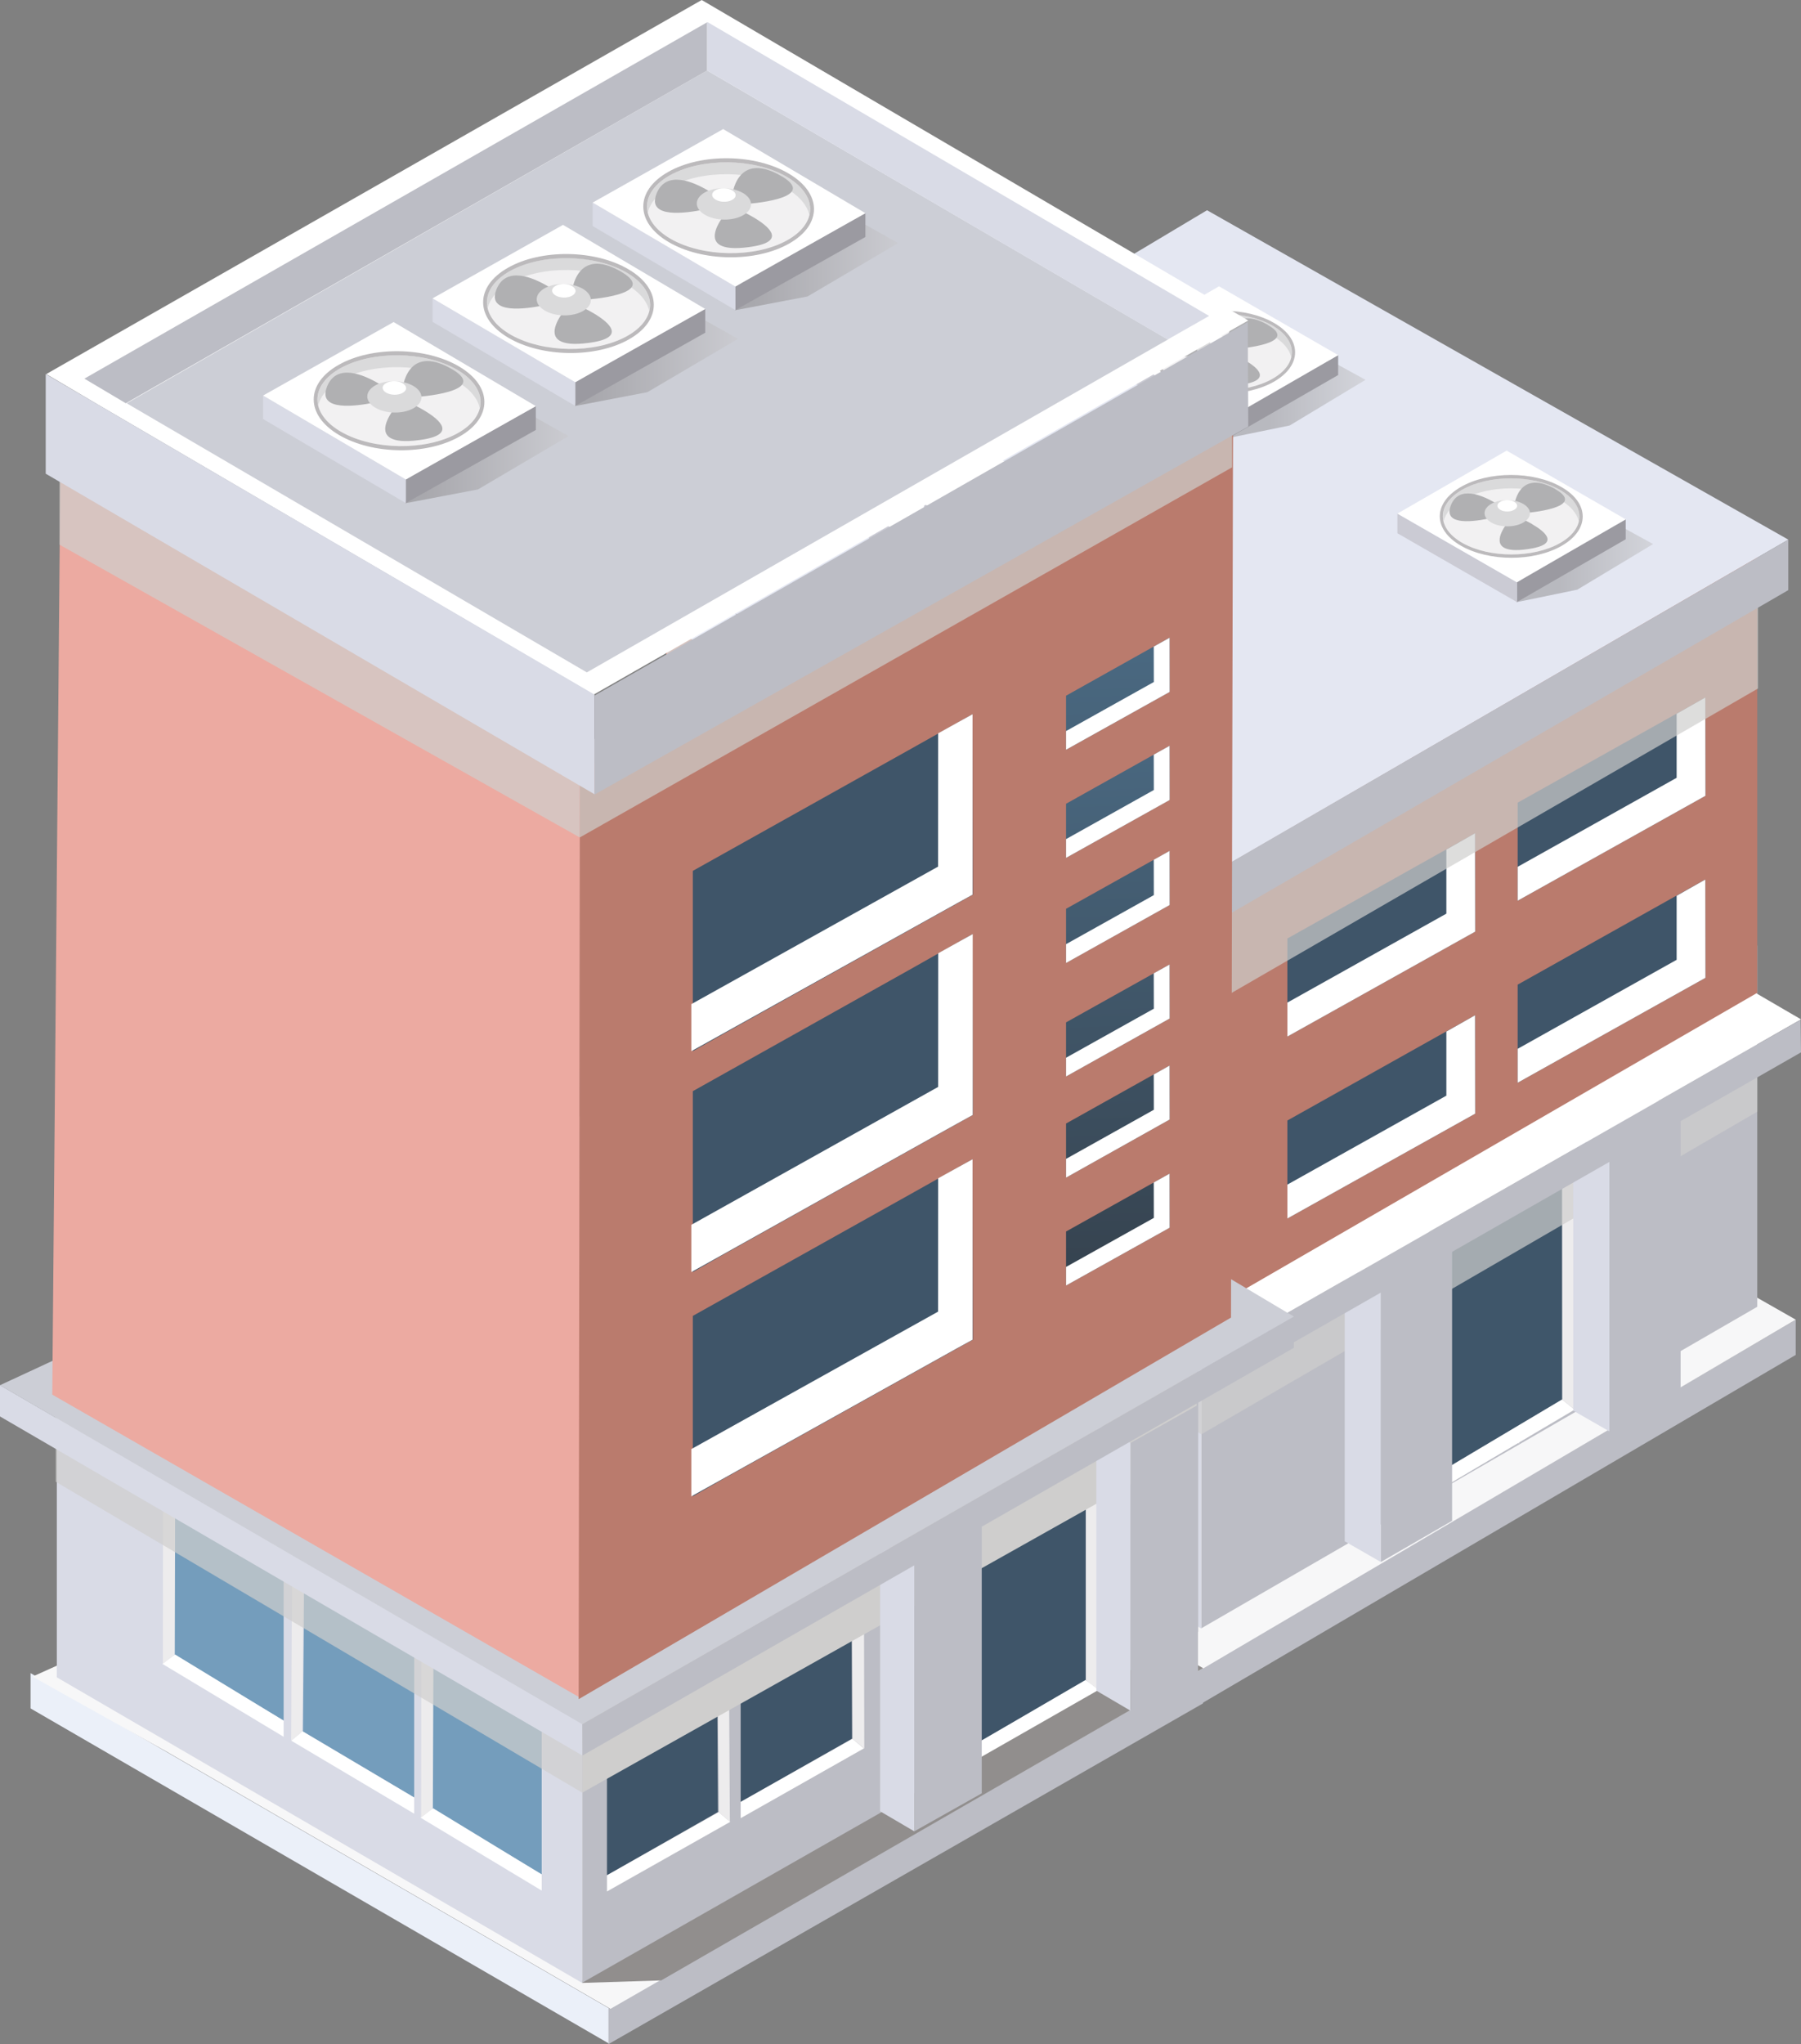 <?xml version="1.0" encoding="UTF-8"?>
<svg xmlns="http://www.w3.org/2000/svg" xmlns:xlink="http://www.w3.org/1999/xlink" viewBox="0 0 245.03 278.08">
  <rect x="0" y="0" width="245.03" height="278.08" fill="#808080" stroke="none"/>
  <defs>
    <style>
      .uuid-12fccbf5-3eef-4108-af20-02b0e0423e17 {
        fill: #d9dbe6;
      }

      .uuid-fdc99b64-d884-44a4-919a-e4b53179ec8f {
        fill: url(#uuid-c63108c5-047d-4faf-a75a-8160e519dc63);
      }

      .uuid-0e834897-5277-410c-9537-ff9db0383492 {
        fill: url(#uuid-ed94acde-97bd-49b1-ba77-f74904af4455);
      }

      .uuid-014f5aed-5730-427f-a23f-996304d6313c {
        clip-path: url(#uuid-d8f20898-31d7-4a8f-b417-06c80b9aced3);
      }

      .uuid-6210ef04-61b9-4f07-b18f-74ad772aee90 {
        clip-path: url(#uuid-33ec0975-bb0e-48a4-b70b-68922e49914f);
      }

      .uuid-788658a8-5b14-4b04-bd85-c13257a517cd {
        clip-path: url(#uuid-7eddf64d-3fc8-4e94-91b3-75ec93da5547);
      }

      .uuid-18507395-15cb-416e-84c9-bbba0e0954ad {
        fill: #b0b0b2;
      }

      .uuid-90db8606-1876-49bb-8288-fa2b1af50dc5 {
        fill: #f2f1f2;
      }

      .uuid-ab702728-6489-4d29-a941-238d2cb7a11c {
        fill: #ebf0f9;
      }

      .uuid-8aa16dd7-e4b1-4d8a-9c11-329fb03624d8 {
        clip-path: url(#uuid-a2ab9555-96b8-4d86-8334-3c57931196ef);
      }

      .uuid-f1dd527b-f1d3-4948-8055-aeba6c1fcc89 {
        clip-path: url(#uuid-aab788ac-d422-4dc5-bd22-869798deb709);
      }

      .uuid-5a64eb4f-e7aa-4db5-a8c0-7839630062d5 {
        fill: url(#uuid-761b4099-f32a-4315-afdf-29032ab8aa0e);
      }

      .uuid-a69013c5-6fbc-4e7c-917d-ecb919f8ebce {
        clip-path: url(#uuid-6288e833-adfd-4702-8935-a0d827cb4657);
      }

      .uuid-583e3e04-4a3c-4948-9a51-a76308b3ee2e {
        fill: #bcbdc5;
      }

      .uuid-f6e35f28-d74f-43a4-9714-d8b1b38f59a5 {
        clip-path: url(#uuid-b9997d26-4f9b-498e-8aa3-7cd687161445);
      }

      .uuid-80099331-15a6-4358-b327-1ee3440c3533 {
        fill: url(#uuid-01ae792b-9ee3-4654-a98d-676eae55b1bd);
      }

      .uuid-0cc59c3e-b433-413d-b4a1-db910952f0f6 {
        fill: #dadadb;
      }

      .uuid-4a6d7b5e-5c07-41d8-a065-e3c9db9599ea {
        fill: #fff;
      }

      .uuid-0ad4c57c-4771-4f30-b118-8c53fa3b7ea9 {
        fill: url(#uuid-1f7246c1-1c4a-4e60-91d6-46156db9318d);
      }

      .uuid-de04a61a-6295-4c13-881a-5705d5a2f1e2 {
        fill: #3f566a;
      }

      .uuid-ad942c9d-dccb-40c6-adda-f8e6e54288ef {
        opacity: .7;
      }

      .uuid-ad942c9d-dccb-40c6-adda-f8e6e54288ef, .uuid-5e1cca96-b049-471d-bac8-5b2fa73cb2a7 {
        mix-blend-mode: multiply;
      }

      .uuid-a401fc32-90d6-4802-b3aa-d200aad4577d {
        fill: #ecaaa1;
      }

      .uuid-95359505-78d9-4135-abf7-f809379a938e {
        clip-path: url(#uuid-2bc40b1d-1743-4d05-9ed4-38e2131694c5);
      }

      .uuid-f9dfd522-e8ec-4514-92e8-a33c5be9df2f {
        fill: url(#uuid-38252d09-8fc1-41c6-842c-de4f80e27b67);
      }

      .uuid-a75330df-5f59-489b-a693-869d4033f369 {
        fill: none;
      }

      .uuid-a6f63fdb-c468-4315-8939-05053fe6d5e7 {
        fill: #ccced6;
      }

      .uuid-3d7b53dd-c926-4fa1-b476-7b5d082f32bf {
        clip-path: url(#uuid-1f41d226-5eda-4922-a7f5-94ad5c87821a);
      }

      .uuid-2b89a9a4-8e80-4c42-bb6f-0b0f999cf360 {
        clip-path: url(#uuid-f7a42a79-644a-4019-9691-1fd4a737bc6a);
      }

      .uuid-5fd4fc14-f8c2-4c6b-b61a-540bc4cbf163 {
        fill: #cfcecd;
      }

      .uuid-20b95a85-1b13-40cf-9d1d-e016c14641e3 {
        fill: #e4e7f2;
      }

      .uuid-f426f87b-4f01-49d9-83f3-9f542b0f16b5 {
        clip-path: url(#uuid-c55b905d-91aa-4be9-ab27-54b23a68124e);
      }

      .uuid-aacd552b-fd29-4146-b2d0-460edfbe16cb {
        clip-path: url(#uuid-d814f116-79cf-42ce-9419-5e33d55aea6d);
      }

      .uuid-4b9edbb4-fd8e-4f82-a198-fd8a04e03f36 {
        fill: #3f5569;
      }

      .uuid-86863373-b4c3-4125-b069-a66f647bca56 {
        clip-path: url(#uuid-7e372f5a-9109-4cbb-ba50-098a5c6de12a);
      }

      .uuid-0c8858c0-4cf4-4334-85e4-1410410e4af1 {
        fill: #ba7b6d;
      }

      .uuid-e4adb852-a406-4887-849c-8accc88fc623 {
        isolation: isolate;
      }

      .uuid-3e441025-3b0b-44a8-a5c8-e74774e24ada {
        clip-path: url(#uuid-7ad9b3af-8974-438c-a307-aedb51406e6c);
      }

      .uuid-71260dee-8112-4aec-8a29-9f9454d92fb3 {
        fill: url(#uuid-69d92866-1011-45be-a840-211622972560);
      }

      .uuid-d35f1478-78ba-4acf-8684-2b7484961d39 {
        clip-path: url(#uuid-394a5069-cd0f-4079-9522-eda9d20ed7a8);
      }

      .uuid-a21d31e6-dd5c-4f78-b449-24340480a319 {
        clip-path: url(#uuid-b0c6f102-a7ce-409a-9929-4ffd51f1787f);
      }

      .uuid-7a818ecb-a0a3-46c4-b822-33b7df78a5dc {
        clip-path: url(#uuid-754f03a0-5d2c-423e-afac-ddff292aa8d0);
      }

      .uuid-7f849924-daa0-4058-886b-708c1dd44ab6 {
        clip-path: url(#uuid-1871b7ac-657e-4065-bbd0-3f2b25ee8b29);
      }

      .uuid-5c500e79-7cf3-4405-97e7-795a536da061 {
        clip-path: url(#uuid-7bb148c9-6285-4137-bfb5-55e5c178f519);
      }

      .uuid-f32755fd-e455-4583-84e7-3098c76e45cf {
        clip-path: url(#uuid-a3cdbf46-b98d-4519-a953-8c0281bcf254);
      }

      .uuid-3b1e2874-1a8f-4433-9c99-e4fc50eabf1c {
        clip-path: url(#uuid-dbfdce8a-c09d-4c85-a4d0-c1b1da94b592);
      }

      .uuid-5e1cca96-b049-471d-bac8-5b2fa73cb2a7 {
        opacity: .33;
      }

      .uuid-543174dc-d130-4196-bbd5-62791fe62843 {
        clip-path: url(#uuid-d019c8d5-d8a3-4fea-9de3-e3a41172cc57);
      }

      .uuid-114af028-7da6-4343-8226-aa9853adf123 {
        clip-path: url(#uuid-e3c6a5cc-cacc-42e2-9829-166adfadf5cc);
      }

      .uuid-8c8e20b0-ddfa-4236-b48c-6f1d682b8af9 {
        fill: #769fbe;
      }

      .uuid-d3b7e711-7c27-4266-a92c-4e3501f04236 {
        fill: #749dbc;
      }

      .uuid-f94e7bf4-b40f-4106-915f-4f208bb313ae {
        fill: url(#uuid-285e92bd-e21e-487c-ab41-8a498d5c523a);
      }

      .uuid-6604b1ca-ef8d-4ed0-ad24-dd62de5604a5 {
        clip-path: url(#uuid-e1b54fc7-a551-4b8a-a092-38ec03a787d0);
      }

      .uuid-23914da5-f2ba-44df-ba1a-81e32f33b3db {
        clip-path: url(#uuid-5e831086-4826-4d5a-abcd-70a3b5cefd5b);
      }

      .uuid-8b425585-65ca-4693-b522-e6bc994dcd4d {
        fill: #bcbabc;
      }

      .uuid-83900ea9-176c-4c22-8011-392fa4783c3b {
        clip-path: url(#uuid-345e5436-19c8-43be-8357-ab24057e2ffc);
      }

      .uuid-e787bfa7-39d8-4c1c-86f8-a606946a2f39 {
        clip-path: url(#uuid-86d7b688-be74-4fdc-b98d-0e45020abb4a);
      }

      .uuid-f6d1090a-0349-4255-8141-b977c05601a9 {
        fill: #f7f7f8;
      }

      .uuid-04288302-4d4b-4125-af26-1d81b473bb95 {
        fill: #cbcbd4;
      }

      .uuid-ef991553-2149-4640-bf17-425bae4dcf1a {
        fill: url(#uuid-fc5f2964-fa35-4e96-99ab-27556ac2ed29);
      }

      .uuid-0f188350-740f-44b1-8d06-cbe49ea8b29d {
        fill: url(#uuid-a7817899-1982-4d68-8542-c7d2ef8c28db);
      }

      .uuid-59c8f800-9e44-4b67-8c68-7a635763a2ed {
        fill: #918e8d;
      }

      .uuid-e08947d5-9e3e-49cb-9544-9a8fb6b136c9 {
        clip-path: url(#uuid-b99b3943-c085-4956-bd4d-c6cf3e92ceb2);
      }

      .uuid-7267b869-60d1-4dde-b676-54d52abc0777 {
        fill: #9b9aa1;
      }

      .uuid-63c5152a-6641-4a14-9c74-ebc73cb6fcaf {
        fill: #edeced;
      }

      .uuid-97a6cfba-248a-43df-981b-a907776c2c2e {
        clip-path: url(#uuid-5822399d-eddd-4d8a-af33-35223ae746f6);
      }

      .uuid-3a7b7820-296c-4053-9dc7-52beb8032365 {
        fill: url(#uuid-3cf7b408-225f-4a78-aa7f-90773fd7e318);
      }

      .uuid-00688030-760c-4b9b-b0a1-aecf3a56b8d7 {
        clip-path: url(#uuid-8fee7db6-6c48-46e0-b1f6-212f52834b31);
      }

      .uuid-8e4b9ad4-f378-4934-b41c-d0898d93ae35 {
        clip-path: url(#uuid-96d930f5-2fc9-46a0-af19-8cecd61137a0);
      }

      .uuid-f14018fc-d793-4b5c-9d6c-d9f0b6bf6eef {
        fill: url(#uuid-f77d57e1-5f6c-45bc-b986-35c763489e0e);
      }

      .uuid-3621b24d-9826-4728-b596-ff6bb91733ea {
        fill: url(#uuid-6b903c45-1b89-4fa9-bb91-99e6e7fe46bb);
      }

      .uuid-e1dac066-881c-41f3-9dc1-921b0cfb3b9a {
        clip-path: url(#uuid-44d43148-df25-46a4-8743-71fd273fc6a5);
      }

      .uuid-3c906e6f-3b03-4527-87c1-ae48b0eb0d52 {
        fill: #eaedf7;
      }
    </style>
    <clipPath id="uuid-5822399d-eddd-4d8a-af33-35223ae746f6">
      <rect class="uuid-a75330df-5f59-489b-a693-869d4033f369" x="163.46" y="138.73" width="75.61" height="56.38"/>
    </clipPath>
    <clipPath id="uuid-2bc40b1d-1743-4d05-9ed4-38e2131694c5">
      <rect class="uuid-a75330df-5f59-489b-a693-869d4033f369" x="163.46" y="138.73" width="75.6" height="56.38"/>
    </clipPath>
    <clipPath id="uuid-1f41d226-5eda-4922-a7f5-94ad5c87821a">
      <rect class="uuid-a75330df-5f59-489b-a693-869d4033f369" x="90.65" y="140.44" width="72.81" height="54.68"/>
    </clipPath>
    <clipPath id="uuid-8fee7db6-6c48-46e0-b1f6-212f52834b31">
      <rect class="uuid-a75330df-5f59-489b-a693-869d4033f369" x="90.65" y="140.44" width="72.81" height="54.68"/>
    </clipPath>
    <clipPath id="uuid-e1b54fc7-a551-4b8a-a092-38ec03a787d0">
      <rect class="uuid-a75330df-5f59-489b-a693-869d4033f369" x="163.56" y="81.16" width="75.62" height="56.24"/>
    </clipPath>
    <clipPath id="uuid-aab788ac-d422-4dc5-bd22-869798deb709">
      <rect class="uuid-a75330df-5f59-489b-a693-869d4033f369" x="163.56" y="81.16" width="75.62" height="56.24"/>
    </clipPath>
    <clipPath id="uuid-33ec0975-bb0e-48a4-b70b-68922e49914f">
      <rect class="uuid-a75330df-5f59-489b-a693-869d4033f369" x="90.76" y="82.88" width="72.85" height="54.6"/>
    </clipPath>
    <clipPath id="uuid-f7a42a79-644a-4019-9691-1fd4a737bc6a">
      <rect class="uuid-a75330df-5f59-489b-a693-869d4033f369" x="90.76" y="82.88" width="72.85" height="54.6"/>
    </clipPath>
    <clipPath id="uuid-c55b905d-91aa-4be9-ab27-54b23a68124e">
      <rect class="uuid-a75330df-5f59-489b-a693-869d4033f369" x="135.35" y="65.52" width="23.24" height="18.13"/>
    </clipPath>
    <clipPath id="uuid-b99b3943-c085-4956-bd4d-c6cf3e92ceb2">
      <polygon class="uuid-a75330df-5f59-489b-a693-869d4033f369" points="140.93 65.52 138.89 68.78 135.35 83.62 144.85 83.65 145.11 83.65 158.58 75.66 140.94 65.52 140.93 65.52"/>
    </clipPath>
    <linearGradient id="uuid-285e92bd-e21e-487c-ab41-8a498d5c523a" data-name="Dégradé sans nom 150" x1="-1339.75" y1="578.89" x2="-1338.75" y2="578.89" gradientTransform="translate(39184.25 16948.2) scale(29.15 -29.15)" gradientUnits="userSpaceOnUse">
      <stop offset="0" stop-color="#5e5a57"/>
      <stop offset="1" stop-color="#d4d3d2"/>
    </linearGradient>
    <clipPath id="uuid-dbfdce8a-c09d-4c85-a4d0-c1b1da94b592">
      <rect class="uuid-a75330df-5f59-489b-a693-869d4033f369" x="133.31" y="64.7" width="15.11" height="11.22"/>
    </clipPath>
    <clipPath id="uuid-7eddf64d-3fc8-4e94-91b3-75ec93da5547">
      <polygon class="uuid-a75330df-5f59-489b-a693-869d4033f369" points="136.71 64.7 135.49 66.74 133.31 75.92 140.66 75.65 148.42 71.23 148.42 71.23 136.71 64.7 136.71 64.7"/>
    </clipPath>
    <linearGradient id="uuid-6b903c45-1b89-4fa9-bb91-99e6e7fe46bb" data-name="Dégradé sans nom 150" x1="-1316.2" y1="572.1" x2="-1315.2" y2="572.1" gradientTransform="translate(24743.42 10768.07) scale(18.7 -18.7)" xlink:href="#uuid-285e92bd-e21e-487c-ab41-8a498d5c523a"/>
    <clipPath id="uuid-7bb148c9-6285-4137-bfb5-55e5c178f519">
      <rect class="uuid-a75330df-5f59-489b-a693-869d4033f369" x="167.19" y="45.42" width="18.58" height="14.15"/>
    </clipPath>
    <clipPath id="uuid-345e5436-19c8-43be-8357-ab24057e2ffc">
      <polygon class="uuid-a75330df-5f59-489b-a693-869d4033f369" points="169.34 50.34 167.19 59.57 167.19 59.57 167.2 59.57 175.47 57.88 185.78 51.67 174.38 45.42 169.34 50.34"/>
    </clipPath>
    <linearGradient id="uuid-1f7246c1-1c4a-4e60-91d6-46156db9318d" data-name="Dégradé sans nom 150" x1="-1314.11" y1="602.83" x2="-1313.11" y2="602.83" gradientTransform="translate(24588.62 11255.42) scale(18.58 -18.58)" xlink:href="#uuid-285e92bd-e21e-487c-ab41-8a498d5c523a"/>
    <clipPath id="uuid-86d7b688-be74-4fdc-b98d-0e45020abb4a">
      <rect class="uuid-a75330df-5f59-489b-a693-869d4033f369" x="206.32" y="67.77" width="18.58" height="14.15"/>
    </clipPath>
    <clipPath id="uuid-a3cdbf46-b98d-4519-a953-8c0281bcf254">
      <polygon class="uuid-a75330df-5f59-489b-a693-869d4033f369" points="208.47 72.68 206.32 81.92 214.59 80.22 224.91 74.01 213.51 67.77 208.47 72.68"/>
    </clipPath>
    <linearGradient id="uuid-ed94acde-97bd-49b1-ba77-f74904af4455" data-name="Dégradé sans nom 150" x1="-1314.11" y1="602.83" x2="-1313.11" y2="602.83" gradientTransform="translate(24628.05 11277.9) scale(18.58 -18.58)" xlink:href="#uuid-285e92bd-e21e-487c-ab41-8a498d5c523a"/>
    <clipPath id="uuid-754f03a0-5d2c-423e-afac-ddff292aa8d0">
      <rect class="uuid-a75330df-5f59-489b-a693-869d4033f369" x="7.58" y="189.73" width="71.65" height="54.14"/>
    </clipPath>
    <clipPath id="uuid-5e831086-4826-4d5a-abcd-70a3b5cefd5b">
      <rect class="uuid-a75330df-5f59-489b-a693-869d4033f369" x="7.58" y="189.73" width="71.65" height="54.14"/>
    </clipPath>
    <clipPath id="uuid-6288e833-adfd-4702-8935-a0d827cb4657">
      <polygon class="uuid-a75330df-5f59-489b-a693-869d4033f369" points="145.04 94.64 145.04 101.93 145.04 101.99 159.13 94.13 159.12 86.75 145.04 94.64"/>
    </clipPath>
    <linearGradient id="uuid-c63108c5-047d-4faf-a75a-8160e519dc63" data-name="Dégradé sans nom 2" x1="-1383.18" y1="600.43" x2="-1382.18" y2="600.43" gradientTransform="translate(-79756.34 189771.38) rotate(89.64) scale(135.04 -135.09) skewX(-1.71)" gradientUnits="userSpaceOnUse">
      <stop offset="0" stop-color="#507490"/>
      <stop offset="1" stop-color="#303841"/>
    </linearGradient>
    <clipPath id="uuid-96d930f5-2fc9-46a0-af19-8cecd61137a0">
      <polygon class="uuid-a75330df-5f59-489b-a693-869d4033f369" points="145.04 109.34 145.04 116.64 145.04 116.7 159.13 108.82 159.12 101.46 145.04 109.34"/>
    </clipPath>
    <linearGradient id="uuid-fc5f2964-fa35-4e96-99ab-27556ac2ed29" data-name="Dégradé sans nom 2" x1="-1383.18" y1="600.43" x2="-1382.18" y2="600.43" gradientTransform="translate(-79789.96 189852.13) rotate(89.64) scale(135.09 -135.14) skewX(-1.71)" xlink:href="#uuid-c63108c5-047d-4faf-a75a-8160e519dc63"/>
    <clipPath id="uuid-7e372f5a-9109-4cbb-ba50-098a5c6de12a">
      <polygon class="uuid-a75330df-5f59-489b-a693-869d4033f369" points="145.04 123.63 145.04 130.94 145.04 130.99 159.13 123.12 159.12 115.76 145.04 123.63"/>
    </clipPath>
    <linearGradient id="uuid-69d92866-1011-45be-a840-211622972560" data-name="Dégradé sans nom 2" x1="-1383.18" y1="600.43" x2="-1382.18" y2="600.43" gradientTransform="translate(-79736.31 189722.68) rotate(89.64) scale(135 -135.05) skewX(-1.71)" xlink:href="#uuid-c63108c5-047d-4faf-a75a-8160e519dc63"/>
    <clipPath id="uuid-1871b7ac-657e-4065-bbd0-3f2b25ee8b29">
      <polygon class="uuid-a75330df-5f59-489b-a693-869d4033f369" points="145.04 139.08 145.04 146.38 145.04 146.44 159.13 138.56 159.12 131.21 145.04 139.08"/>
    </clipPath>
    <linearGradient id="uuid-38252d09-8fc1-41c6-842c-de4f80e27b67" data-name="Dégradé sans nom 2" x1="-1383.18" y1="600.43" x2="-1382.18" y2="600.43" gradientTransform="translate(-79759.4 189778.04) rotate(89.64) scale(135.04 -135.09) skewX(-1.71)" xlink:href="#uuid-c63108c5-047d-4faf-a75a-8160e519dc63"/>
    <clipPath id="uuid-d814f116-79cf-42ce-9419-5e33d55aea6d">
      <polygon class="uuid-a75330df-5f59-489b-a693-869d4033f369" points="145.04 152.84 145.04 160.14 145.04 160.2 159.13 152.3 159.12 144.96 145.04 152.84"/>
    </clipPath>
    <linearGradient id="uuid-f77d57e1-5f6c-45bc-b986-35c763489e0e" data-name="Dégradé sans nom 2" x1="-1383.18" y1="600.43" x2="-1382.18" y2="600.43" gradientTransform="translate(-79740.68 189732.75) rotate(89.64) scale(135.01 -135.06) skewX(-1.71)" xlink:href="#uuid-c63108c5-047d-4faf-a75a-8160e519dc63"/>
    <clipPath id="uuid-d019c8d5-d8a3-4fea-9de3-e3a41172cc57">
      <polygon class="uuid-a75330df-5f59-489b-a693-869d4033f369" points="145.04 167.53 145.04 174.83 145.04 174.88 159.13 167.02 159.12 159.66 145.04 167.53"/>
    </clipPath>
    <linearGradient id="uuid-3cf7b408-225f-4a78-aa7f-90773fd7e318" data-name="Dégradé sans nom 2" x1="-1383.18" y1="600.43" x2="-1382.18" y2="600.43" gradientTransform="translate(-79739.58 189729.91) rotate(89.64) scale(135.01 -135.06) skewX(-1.71)" xlink:href="#uuid-c63108c5-047d-4faf-a75a-8160e519dc63"/>
    <clipPath id="uuid-b0c6f102-a7ce-409a-9929-4ffd51f1787f">
      <rect class="uuid-a75330df-5f59-489b-a693-869d4033f369" x="78.89" y="51.33" width="88.74" height="62.59"/>
    </clipPath>
    <clipPath id="uuid-e3c6a5cc-cacc-42e2-9829-166adfadf5cc">
      <rect class="uuid-a75330df-5f59-489b-a693-869d4033f369" x="8.1" y="61.86" width="70.77" height="52.06"/>
    </clipPath>
    <clipPath id="uuid-d8f20898-31d7-4a8f-b417-06c80b9aced3">
      <rect class="uuid-a75330df-5f59-489b-a693-869d4033f369" x="99.99" y="25.43" width="22.2" height="16.79"/>
    </clipPath>
    <clipPath id="uuid-b9997d26-4f9b-498e-8aa3-7cd687161445">
      <polygon class="uuid-a75330df-5f59-489b-a693-869d4033f369" points="102.55 31.22 99.99 42.21 109.87 40.33 122.19 33.07 108.57 25.43 102.55 31.22"/>
    </clipPath>
    <linearGradient id="uuid-761b4099-f32a-4315-afdf-29032ab8aa0e" data-name="Dégradé sans nom 150" x1="-1325.15" y1="601.69" x2="-1324.15" y2="601.69" gradientTransform="translate(29518.16 13791.22) rotate(.78) scale(22.2 -22.2) skewX(-.78)" xlink:href="#uuid-285e92bd-e21e-487c-ab41-8a498d5c523a"/>
    <clipPath id="uuid-7ad9b3af-8974-438c-a307-aedb51406e6c">
      <rect class="uuid-a75330df-5f59-489b-a693-869d4033f369" x="78.2" y="38.45" width="22.2" height="16.79"/>
    </clipPath>
    <clipPath id="uuid-394a5069-cd0f-4079-9522-eda9d20ed7a8">
      <polygon class="uuid-a75330df-5f59-489b-a693-869d4033f369" points="80.77 44.24 78.2 55.24 78.21 55.24 88.08 53.35 100.4 46.1 86.79 38.45 80.77 44.24"/>
    </clipPath>
    <linearGradient id="uuid-a7817899-1982-4d68-8542-c7d2ef8c28db" data-name="Dégradé sans nom 150" x1="-1325.15" y1="601.69" x2="-1324.15" y2="601.69" gradientTransform="translate(29496.37 13804.24) rotate(.78) scale(22.2 -22.2) skewX(-.78)" xlink:href="#uuid-285e92bd-e21e-487c-ab41-8a498d5c523a"/>
    <clipPath id="uuid-a2ab9555-96b8-4d86-8334-3c57931196ef">
      <rect class="uuid-a75330df-5f59-489b-a693-869d4033f369" x="55.15" y="51.68" width="22.2" height="16.79"/>
    </clipPath>
    <clipPath id="uuid-44d43148-df25-46a4-8743-71fd273fc6a5">
      <polygon class="uuid-a75330df-5f59-489b-a693-869d4033f369" points="57.71 57.47 55.15 68.46 65.03 66.58 77.35 59.32 63.73 51.68 57.71 57.47"/>
    </clipPath>
    <linearGradient id="uuid-01ae792b-9ee3-4654-a98d-676eae55b1bd" data-name="Dégradé sans nom 150" x1="-1325.15" y1="601.69" x2="-1324.15" y2="601.69" gradientTransform="translate(29473.32 13817.47) rotate(.78) scale(22.2 -22.2) skewX(-.78)" xlink:href="#uuid-285e92bd-e21e-487c-ab41-8a498d5c523a"/>
  </defs>
  <g class="uuid-e4adb852-a406-4887-849c-8accc88fc623">
    <g id="uuid-2d7e6900-812c-4813-a4d3-1702d08ceffa" data-name="Calque_2">
      <g id="uuid-1990fa7b-cc1f-431c-a411-7759faa46719" data-name="Décors">
        <g id="uuid-33fd626d-4777-4a7e-988b-25e233b5e8de" data-name="Decor_x5F_Habitation_x5F_BD">
          <polygon class="uuid-ab702728-6489-4d29-a941-238d2cb7a11c" points="84.72 181.33 84.72 186.13 163.46 231.69 163.46 226.89 84.72 181.33"/>
          <polygon class="uuid-583e3e04-4a3c-4948-9a51-a76308b3ee2e" points="163.41 226.98 163.41 231.78 244.31 184.32 244.31 179.52 163.41 226.98"/>
          <polygon class="uuid-f6d1090a-0349-4255-8141-b977c05601a9" points="93.09 186.48 84.98 181.8 165.64 134.73 244.31 179.52 163.68 226.98 93.09 186.48"/>
          <polygon class="uuid-12fccbf5-3eef-4108-af20-02b0e0423e17" points="90.67 179.55 163.46 221.55 163.46 172.36 90.67 130.41 90.67 179.55"/>
          <polygon class="uuid-583e3e04-4a3c-4948-9a51-a76308b3ee2e" points="163.46 172.36 163.46 221.5 239.08 177.77 239.08 128.63 163.46 172.36"/>
          <polygon class="uuid-63c5152a-6641-4a14-9c74-ebc73cb6fcaf" points="122.43 198.11 122.64 197.95 122.43 197.83 122.43 198.11"/>
          <polygon class="uuid-de04a61a-6295-4c13-881a-5705d5a2f1e2" points="212.5 159.55 212.52 161.57 212.56 190.37 196.9 199.69 196.9 168.94 212.5 159.55"/>
          <polygon class="uuid-63c5152a-6641-4a14-9c74-ebc73cb6fcaf" points="206.68 196.42 206.48 196.25 206.68 196.13 206.68 196.42"/>
          <polygon class="uuid-4a6d7b5e-5c07-41d8-a065-e3c9db9599ea" points="212.55 190.37 212.55 190.41 214.23 191.76 196.9 202.02 196.9 199.69 212.55 190.37"/>
          <polygon class="uuid-63c5152a-6641-4a14-9c74-ebc73cb6fcaf" points="212.55 161.57 212.55 159.55 212.53 159.48 214.24 158.49 214.24 191.76 212.55 190.41 212.55 190.37 212.55 161.57"/>
          <g class="uuid-ad942c9d-dccb-40c6-adda-f8e6e54288ef">
            <g class="uuid-97a6cfba-248a-43df-981b-a907776c2c2e">
              <g class="uuid-95359505-78d9-4135-abf7-f809379a938e">
                <polygon class="uuid-5fd4fc14-f8c2-4c6b-b61a-540bc4cbf163" points="163.46 182.61 163.46 195.11 239.07 151.24 239.07 138.73 163.46 182.61"/>
              </g>
            </g>
          </g>
          <g class="uuid-ad942c9d-dccb-40c6-adda-f8e6e54288ef">
            <g class="uuid-3d7b53dd-c926-4fa1-b476-7b5d082f32bf">
              <g class="uuid-00688030-760c-4b9b-b0a1-aecf3a56b8d7">
                <polygon class="uuid-5fd4fc14-f8c2-4c6b-b61a-540bc4cbf163" points="90.65 140.44 90.65 152.95 163.46 195.12 163.46 182.61 90.65 140.44"/>
              </g>
            </g>
          </g>
          <polygon class="uuid-4a6d7b5e-5c07-41d8-a065-e3c9db9599ea" points="141.25 176.61 131.55 171.01 136.52 168.15 146.16 173.75 141.25 176.61"/>
          <polygon class="uuid-4a6d7b5e-5c07-41d8-a065-e3c9db9599ea" points="110.16 158.84 100.46 153.24 105.43 150.39 115.07 155.99 110.16 158.84"/>
          <polygon class="uuid-4a6d7b5e-5c07-41d8-a065-e3c9db9599ea" points="187.87 174.91 197.56 169.32 192.6 166.46 182.95 172.06 187.87 174.91"/>
          <polygon class="uuid-12fccbf5-3eef-4108-af20-02b0e0423e17" points="182.95 209.67 187.86 212.49 187.86 174.91 182.95 172.06 182.95 209.67"/>
          <polygon class="uuid-583e3e04-4a3c-4948-9a51-a76308b3ee2e" points="187.87 212.49 197.56 206.89 197.56 169.32 187.87 174.91 187.87 212.49"/>
          <polygon class="uuid-4a6d7b5e-5c07-41d8-a065-e3c9db9599ea" points="218.96 157.15 228.65 151.55 223.69 148.7 214.04 154.29 218.96 157.15"/>
          <polygon class="uuid-12fccbf5-3eef-4108-af20-02b0e0423e17" points="214.04 191.9 218.96 194.72 218.96 157.15 214.04 154.29 214.04 191.9"/>
          <polygon class="uuid-583e3e04-4a3c-4948-9a51-a76308b3ee2e" points="218.96 194.72 228.65 189.12 228.65 151.55 218.96 157.15 218.96 194.72"/>
          <polygon class="uuid-4a6d7b5e-5c07-41d8-a065-e3c9db9599ea" points="245.03 138.67 166.82 93.12 85.08 140.01 163.42 185.29 245.03 138.67"/>
          <polygon class="uuid-12fccbf5-3eef-4108-af20-02b0e0423e17" points="85.08 140.01 85.08 144.5 163.48 189.78 163.48 185.29 85.08 140.01"/>
          <polygon class="uuid-583e3e04-4a3c-4948-9a51-a76308b3ee2e" points="245.03 143.16 244.97 138.72 163.46 185.28 163.48 189.78 245.03 143.16"/>
          <polygon class="uuid-0c8858c0-4cf4-4334-85e4-1410410e4af1" points="163.46 118.9 163.46 178.79 239.08 135.06 239.08 75.17 163.46 118.9"/>
          <polygon class="uuid-a401fc32-90d6-4802-b3aa-d200aad4577d" points="90.67 136.84 163.46 178.83 163.46 121.86 90.67 79.91 90.67 136.84"/>
          <polygon class="uuid-4b9edbb4-fd8e-4f82-a198-fd8a04e03f36" points="175.15 141.01 200.7 126.74 200.68 113.36 175.15 127.67 175.15 141.01"/>
          <polygon class="uuid-4a6d7b5e-5c07-41d8-a065-e3c9db9599ea" points="175.15 136.39 175.15 141.01 200.7 126.74 200.68 113.36 196.78 115.58 196.78 124.29 175.15 136.39"/>
          <polygon class="uuid-4b9edbb4-fd8e-4f82-a198-fd8a04e03f36" points="175.15 165.76 200.7 151.5 200.68 138.12 175.15 152.43 175.15 165.76"/>
          <polygon class="uuid-4a6d7b5e-5c07-41d8-a065-e3c9db9599ea" points="175.15 161.15 175.15 165.76 200.7 151.5 200.68 138.12 196.78 140.33 196.78 149.05 175.15 161.15"/>
          <polygon class="uuid-4b9edbb4-fd8e-4f82-a198-fd8a04e03f36" points="206.48 122.53 232.03 108.26 232.01 94.89 206.48 109.19 206.48 122.53"/>
          <polygon class="uuid-4a6d7b5e-5c07-41d8-a065-e3c9db9599ea" points="206.48 117.92 206.48 122.53 232.03 108.26 232.01 94.89 228.11 97.1 228.11 105.81 206.48 117.92"/>
          <polygon class="uuid-4b9edbb4-fd8e-4f82-a198-fd8a04e03f36" points="206.48 147.29 232.03 133.02 232.01 119.64 206.48 133.95 206.48 147.29"/>
          <polygon class="uuid-4a6d7b5e-5c07-41d8-a065-e3c9db9599ea" points="206.48 142.68 206.48 147.29 232.03 133.02 232.01 119.65 228.11 121.86 228.11 130.57 206.48 142.68"/>
          <polygon class="uuid-8c8e20b0-ddfa-4236-b48c-6f1d682b8af9" points="105.14 105.14 93.87 98.84 93.88 92.94 105.14 99.25 105.14 105.14"/>
          <polygon class="uuid-4a6d7b5e-5c07-41d8-a065-e3c9db9599ea" points="105.14 103.1 105.14 105.14 93.87 98.84 93.88 92.94 95.6 93.92 95.6 97.76 105.14 103.1"/>
          <polygon class="uuid-8c8e20b0-ddfa-4236-b48c-6f1d682b8af9" points="105.14 116.18 93.87 109.89 93.88 103.99 105.14 110.3 105.14 116.18"/>
          <polygon class="uuid-4a6d7b5e-5c07-41d8-a065-e3c9db9599ea" points="105.14 114.15 105.14 116.19 93.87 109.89 93.88 103.99 95.6 104.96 95.6 108.81 105.14 114.15"/>
          <polygon class="uuid-8c8e20b0-ddfa-4236-b48c-6f1d682b8af9" points="105.14 127.23 93.87 120.93 93.88 115.03 105.14 121.35 105.14 127.23"/>
          <polygon class="uuid-4a6d7b5e-5c07-41d8-a065-e3c9db9599ea" points="105.14 125.19 105.14 127.23 93.87 120.93 93.88 115.03 95.6 116.01 95.6 119.85 105.14 125.19"/>
          <polygon class="uuid-8c8e20b0-ddfa-4236-b48c-6f1d682b8af9" points="105.57 138.27 94.29 131.98 94.3 126.08 105.57 132.39 105.57 138.27"/>
          <polygon class="uuid-4a6d7b5e-5c07-41d8-a065-e3c9db9599ea" points="105.57 136.24 105.57 138.27 94.29 131.98 94.3 126.08 96.02 127.05 96.02 130.9 105.57 136.24"/>
          <g class="uuid-ad942c9d-dccb-40c6-adda-f8e6e54288ef">
            <g class="uuid-6604b1ca-ef8d-4ed0-ad24-dd62de5604a5">
              <g class="uuid-f1dd527b-f1d3-4948-8055-aeba6c1fcc89">
                <polygon class="uuid-5fd4fc14-f8c2-4c6b-b61a-540bc4cbf163" points="163.56 124.89 163.56 137.39 239.18 93.66 239.18 81.16 163.56 124.89"/>
              </g>
            </g>
          </g>
          <g class="uuid-ad942c9d-dccb-40c6-adda-f8e6e54288ef">
            <g class="uuid-6210ef04-61b9-4f07-b18f-74ad772aee90">
              <g class="uuid-2b89a9a4-8e80-4c42-bb6f-0b0f999cf360">
                <polygon class="uuid-5fd4fc14-f8c2-4c6b-b61a-540bc4cbf163" points="90.76 82.88 90.76 95.38 163.61 137.48 163.61 124.97 90.76 82.88"/>
              </g>
            </g>
          </g>
          <polygon class="uuid-20b95a85-1b13-40cf-9d1d-e016c14641e3" points="235.23 78.08 243.3 73.41 164.22 28.6 85.96 75.35 94.05 80.01 163.13 119.88 235.23 78.08"/>
          <polygon class="uuid-3c906e6f-3b03-4527-87c1-ae48b0eb0d52" points="85.92 75.35 85.92 82.24 163.13 126.77 163.13 119.88 85.92 75.35"/>
          <polygon class="uuid-583e3e04-4a3c-4948-9a51-a76308b3ee2e" points="243.3 73.41 163.11 119.83 163.11 126.76 243.3 80.28 243.3 73.41"/>
          <g class="uuid-5e1cca96-b049-471d-bac8-5b2fa73cb2a7">
            <g class="uuid-f426f87b-4f01-49d9-83f3-9f542b0f16b5">
              <g class="uuid-e08947d5-9e3e-49cb-9544-9a8fb6b136c9">
                <rect class="uuid-f94e7bf4-b40f-4106-915f-4f208bb313ae" x="132.56" y="61.36" width="28.82" height="26.46" transform="translate(-17.82 71.68) rotate(-25.9)"/>
              </g>
            </g>
          </g>
          <polygon class="uuid-4a6d7b5e-5c07-41d8-a065-e3c9db9599ea" points="135.21 79.8 118.23 70.09 133.74 61.12 150.73 70.82 135.21 79.8"/>
          <polygon class="uuid-7267b869-60d1-4dde-b676-54d52abc0777" points="150.74 74.5 135.22 83.54 135.22 79.8 150.74 70.82 150.74 74.5"/>
          <polygon class="uuid-04288302-4d4b-4125-af26-1d81b473bb95" points="135.21 83.54 118.23 73.84 118.23 70.09 135.21 79.8 135.21 83.54"/>
          <g class="uuid-5e1cca96-b049-471d-bac8-5b2fa73cb2a7">
            <g class="uuid-3b1e2874-1a8f-4433-9c99-e4fc50eabf1c">
              <g class="uuid-788658a8-5b14-4b04-bd85-c13257a517cd">
                <rect class="uuid-3621b24d-9826-4728-b596-ff6bb91733ea" x="131.62" y="61.97" width="18.49" height="16.69" transform="translate(-16.56 68.58) rotate(-25.9)"/>
              </g>
            </g>
          </g>
          <polygon class="uuid-4a6d7b5e-5c07-41d8-a065-e3c9db9599ea" points="133.18 72.73 125.71 68.53 134.7 63.43 142.16 67.63 133.18 72.73"/>
          <polygon class="uuid-7267b869-60d1-4dde-b676-54d52abc0777" points="142.16 70.82 133.17 75.92 133.17 72.73 142.16 67.63 142.16 70.82"/>
          <polygon class="uuid-04288302-4d4b-4125-af26-1d81b473bb95" points="133.18 75.92 125.71 71.73 125.71 68.53 133.18 72.73 133.18 75.92"/>
          <g class="uuid-5e1cca96-b049-471d-bac8-5b2fa73cb2a7">
            <g class="uuid-5c500e79-7cf3-4405-97e7-795a536da061">
              <g class="uuid-83900ea9-176c-4c22-8011-392fa4783c3b">
                <rect class="uuid-0ad4c57c-4771-4f30-b118-8c53fa3b7ea9" x="167.19" y="45.42" width="18.58" height="14.15"/>
              </g>
            </g>
          </g>
          <polygon class="uuid-7267b869-60d1-4dde-b676-54d52abc0777" points="182.06 48.31 182.06 51.02 167.25 59.55 167.24 56.86 182.06 48.31"/>
          <polygon class="uuid-04288302-4d4b-4125-af26-1d81b473bb95" points="167.24 56.86 167.25 59.55 150.99 50.2 150.99 47.53 167.24 56.86"/>
          <polygon class="uuid-4a6d7b5e-5c07-41d8-a065-e3c9db9599ea" points="182.06 48.31 167.24 56.86 150.99 47.53 165.85 38.95 182.06 48.31"/>
          <path class="uuid-90db8606-1876-49bb-8288-fa2b1af50dc5" d="M173.07,51.56c-3.61,2.02-9.5,2.02-13.14,0-3.64-2.02-3.66-5.29-.04-7.32,3.61-2.02,9.5-2.02,13.13,0,3.64,2.03,3.66,5.3.05,7.32"/>
          <path class="uuid-0cc59c3e-b433-413d-b4a1-db910952f0f6" d="M159.89,45.6c3.61-2.01,9.5-2.01,13.13,0,1.52.84,2.4,1.9,2.66,3,.36-1.55-.52-3.16-2.66-4.35-3.64-2.02-9.52-2.02-13.13,0-2.11,1.19-2.97,2.8-2.61,4.32.25-1.09,1.12-2.14,2.61-2.97"/>
          <path class="uuid-8b425585-65ca-4693-b522-e6bc994dcd4d" d="M173.33,43.93c-3.81-2.21-9.97-2.21-13.75,0-3.78,2.2-3.76,5.77.04,7.96,3.82,2.2,9.97,2.2,13.76,0,3.78-2.2,3.76-5.77-.05-7.96M173.07,51.56c-3.61,2.02-9.5,2.02-13.14,0-3.64-2.02-3.66-5.29-.04-7.32,3.61-2.02,9.5-2.02,13.13,0,3.64,2.03,3.66,5.3.05,7.32"/>
          <path class="uuid-18507395-15cb-416e-84c9-bbba0e0954ad" d="M172.51,44.22c4.41,2.54-3.91,3.21-4.35,3.24-.58.01-.9-.08-1.09-.19-.26-.15-.24-.32-.23-.33-.03-.62.59-5.49,5.47-2.85.07.03.13.07.2.12"/>
          <path class="uuid-18507395-15cb-416e-84c9-bbba0e0954ad" d="M164.15,45.98c.75.43,1.23.8,1.25.82.71.69-.09.9-.13.92-.69.23-5.04,1.4-6.62.49-.56-.33-.77-.9-.36-1.89,1.1-2.6,4.12-1.34,5.86-.35"/>
          <path class="uuid-18507395-15cb-416e-84c9-bbba0e0954ad" d="M169.34,48.98c1.73,1,3.9,2.75-.6,3.38-1.69.25-2.69.12-3.25-.2-1.58-.91.45-3.43.85-3.83.02-.03.39-.48,1.59-.08.03.02.67.3,1.42.73"/>
          <path class="uuid-0cc59c3e-b433-413d-b4a1-db910952f0f6" d="M168.11,46.2c1.21.7,1.22,1.83.02,2.53-1.21.7-3.16.7-4.37,0-1.21-.7-1.22-1.83-.01-2.53,1.2-.69,3.15-.69,4.36,0"/>
          <path class="uuid-4a6d7b5e-5c07-41d8-a065-e3c9db9599ea" d="M166.88,45.91c.53.3.53.79,0,1.09-.52.31-1.37.31-1.89,0-.52-.3-.53-.79,0-1.09.52-.31,1.37-.31,1.89,0"/>
          <g class="uuid-5e1cca96-b049-471d-bac8-5b2fa73cb2a7">
            <g class="uuid-e787bfa7-39d8-4c1c-86f8-a606946a2f39">
              <g class="uuid-f32755fd-e455-4583-84e7-3098c76e45cf">
                <rect class="uuid-0e834897-5277-410c-9537-ff9db0383492" x="206.32" y="67.77" width="18.58" height="14.15"/>
              </g>
            </g>
          </g>
          <polygon class="uuid-7267b869-60d1-4dde-b676-54d52abc0777" points="221.18 70.65 221.18 73.36 206.38 81.9 206.37 79.21 221.18 70.65"/>
          <polygon class="uuid-04288302-4d4b-4125-af26-1d81b473bb95" points="206.37 79.21 206.38 81.9 190.12 72.54 190.12 69.87 206.37 79.21"/>
          <polygon class="uuid-4a6d7b5e-5c07-41d8-a065-e3c9db9599ea" points="221.18 70.65 206.37 79.21 190.12 69.87 204.98 61.3 221.18 70.65"/>
          <path class="uuid-90db8606-1876-49bb-8288-fa2b1af50dc5" d="M212.19,73.91c-3.61,2.02-9.5,2.02-13.14,0-3.64-2.02-3.66-5.29-.04-7.32,3.61-2.02,9.5-2.02,13.13,0,3.64,2.03,3.66,5.3.05,7.32"/>
          <path class="uuid-0cc59c3e-b433-413d-b4a1-db910952f0f6" d="M199.02,67.94c3.61-2.01,9.5-2.01,13.13,0,1.52.84,2.4,1.9,2.66,3,.36-1.54-.52-3.16-2.66-4.35-3.64-2.02-9.52-2.02-13.13,0-2.11,1.19-2.97,2.8-2.61,4.32.25-1.09,1.12-2.14,2.61-2.97"/>
          <path class="uuid-8b425585-65ca-4693-b522-e6bc994dcd4d" d="M212.46,66.27c-3.81-2.21-9.97-2.21-13.75,0-3.78,2.2-3.76,5.77.04,7.96,3.82,2.2,9.97,2.2,13.76,0,3.78-2.2,3.76-5.77-.05-7.96M212.19,73.91c-3.61,2.02-9.5,2.02-13.14,0-3.64-2.02-3.66-5.29-.04-7.32,3.61-2.02,9.5-2.02,13.13,0,3.64,2.03,3.66,5.3.05,7.32"/>
          <path class="uuid-18507395-15cb-416e-84c9-bbba0e0954ad" d="M211.64,66.57c4.41,2.54-3.91,3.21-4.35,3.24-.58.01-.9-.08-1.09-.19-.26-.15-.24-.32-.23-.33-.03-.62.59-5.49,5.47-2.85.07.03.13.07.2.12"/>
          <path class="uuid-18507395-15cb-416e-84c9-bbba0e0954ad" d="M203.28,68.33c.75.43,1.23.8,1.25.82.71.69-.09.9-.13.92-.69.23-5.04,1.4-6.62.49-.56-.33-.77-.9-.36-1.89,1.1-2.6,4.12-1.34,5.86-.35"/>
          <path class="uuid-18507395-15cb-416e-84c9-bbba0e0954ad" d="M208.47,71.32c1.73,1,3.9,2.75-.6,3.38-1.69.25-2.69.12-3.25-.2-1.58-.91.45-3.43.85-3.84.02-.03.39-.48,1.59-.08.03.02.67.3,1.42.73"/>
          <path class="uuid-0cc59c3e-b433-413d-b4a1-db910952f0f6" d="M207.24,68.55c1.21.7,1.22,1.83.02,2.53-1.21.7-3.16.7-4.37,0-1.21-.7-1.22-1.83-.01-2.53,1.2-.69,3.15-.69,4.36,0"/>
          <path class="uuid-4a6d7b5e-5c07-41d8-a065-e3c9db9599ea" d="M206.01,68.26c.53.3.53.79,0,1.09-.52.31-1.37.31-1.89,0-.52-.3-.53-.79,0-1.09.52-.31,1.37-.31,1.89,0"/>
          <polygon class="uuid-ab702728-6489-4d29-a941-238d2cb7a11c" points="4.16 227.61 4.16 232.41 82.83 277.99 82.83 273.19 4.16 227.61"/>
          <polygon class="uuid-583e3e04-4a3c-4948-9a51-a76308b3ee2e" points="82.78 273.28 82.78 278.08 163.68 231.72 163.68 226.93 82.78 273.28"/>
          <polygon class="uuid-f6d1090a-0349-4255-8141-b977c05601a9" points="22.47 238.18 4.42 228.08 95.02 187.41 163.68 226.92 83.05 273.28 22.47 238.18"/>
          <polygon class="uuid-59c8f800-9e44-4b67-8c68-7a635763a2ed" points="79.21 269.75 89.96 269.41 163.68 226.93 96.05 188.48 79.21 269.75"/>
          <polyline class="uuid-a75330df-5f59-489b-a693-869d4033f369" points="163.68 269.75 163.68 188.48 79.21 188.48 79.21 269.75 163.68 269.75"/>
          <polyline class="uuid-a75330df-5f59-489b-a693-869d4033f369" points="163.68 269.75 163.68 188.48 79.21 188.48 79.21 269.75 163.68 269.75"/>
          <polygon class="uuid-12fccbf5-3eef-4108-af20-02b0e0423e17" points="7.73 228.18 79.22 269.76 79.22 222.34 7.73 180.8 7.73 228.18"/>
          <polygon class="uuid-d3b7e711-7c27-4266-a92c-4e3501f04236" points="23.71 202.42 23.5 225.07 38.59 234.07 38.59 211.57 23.71 202.42"/>
          <polygon class="uuid-4a6d7b5e-5c07-41d8-a065-e3c9db9599ea" points="23.78 225.05 23.78 225.09 22.08 226.34 38.59 236.27 38.59 234.07 23.78 225.05"/>
          <polygon class="uuid-63c5152a-6641-4a14-9c74-ebc73cb6fcaf" points="23.83 204.39 23.84 202.48 23.82 202.41 22.17 201.45 22.16 226.35 23.78 225.09 23.78 225.05 23.83 204.39"/>
          <polygon class="uuid-d3b7e711-7c27-4266-a92c-4e3501f04236" points="41.4 212.87 41.22 235.55 56.35 244.53 56.35 222.03 41.4 212.87"/>
          <polygon class="uuid-4a6d7b5e-5c07-41d8-a065-e3c9db9599ea" points="41.13 235.51 41.13 235.54 39.63 236.8 56.35 246.73 56.35 244.53 41.13 235.51"/>
          <polygon class="uuid-63c5152a-6641-4a14-9c74-ebc73cb6fcaf" points="41.29 214.85 41.36 212.94 41.37 212.87 39.74 211.91 39.61 236.8 41.13 235.54 41.13 235.51 41.29 214.85"/>
          <polygon class="uuid-d3b7e711-7c27-4266-a92c-4e3501f04236" points="58.86 223.33 58.61 245.98 73.7 254.99 73.7 232.49 58.86 223.33"/>
          <polygon class="uuid-4a6d7b5e-5c07-41d8-a065-e3c9db9599ea" points="58.89 245.97 58.89 246.01 57.2 247.26 73.7 257.19 73.7 254.99 58.89 245.97"/>
          <polygon class="uuid-63c5152a-6641-4a14-9c74-ebc73cb6fcaf" points="58.97 225.31 58.98 223.4 58.97 223.33 57.33 222.37 57.29 247.27 58.89 246.01 58.89 245.97 58.97 225.31"/>
          <polygon class="uuid-583e3e04-4a3c-4948-9a51-a76308b3ee2e" points="79.22 222.34 79.22 269.72 163.02 221.97 163.02 174.6 79.22 222.34"/>
          <polygon class="uuid-4b9edbb4-fd8e-4f82-a198-fd8a04e03f36" points="147.97 198.41 148.01 228.53 132.92 237.14 132.92 207.16 147.97 198.41"/>
          <polygon class="uuid-4a6d7b5e-5c07-41d8-a065-e3c9db9599ea" points="147.72 228.52 147.72 228.56 149.52 229.86 132.92 239.34 132.92 237.14 147.72 228.52"/>
          <polygon class="uuid-63c5152a-6641-4a14-9c74-ebc73cb6fcaf" points="147.72 200.39 147.72 198.48 147.75 198.41 149.41 197.49 149.41 229.86 147.72 228.56 147.72 228.52 147.72 200.39"/>
          <polygon class="uuid-4b9edbb4-fd8e-4f82-a198-fd8a04e03f36" points="97.55 223.86 97.68 246.5 82.58 255.11 82.58 232.61 97.55 223.86"/>
          <polygon class="uuid-4a6d7b5e-5c07-41d8-a065-e3c9db9599ea" points="97.81 246.5 97.81 246.54 99.35 247.84 82.58 257.31 82.58 255.11 97.81 246.5"/>
          <polygon class="uuid-63c5152a-6641-4a14-9c74-ebc73cb6fcaf" points="97.62 225.84 97.54 223.92 97.52 223.86 99.15 222.94 99.3 247.84 97.81 246.54 97.81 246.5 97.62 225.84"/>
          <polygon class="uuid-4b9edbb4-fd8e-4f82-a198-fd8a04e03f36" points="115.84 214.3 115.92 236.53 100.77 245.13 100.77 223.04 115.84 214.3"/>
          <polygon class="uuid-4a6d7b5e-5c07-41d8-a065-e3c9db9599ea" points="116 236.53 116 236.56 117.53 237.85 100.77 247.34 100.77 245.13 116 236.53"/>
          <polygon class="uuid-63c5152a-6641-4a14-9c74-ebc73cb6fcaf" points="115.91 216.27 115.88 214.36 115.89 214.3 117.54 213.38 117.59 237.87 116 236.56 116 236.53 115.91 216.27"/>
          <polygon class="uuid-5fd4fc14-f8c2-4c6b-b61a-540bc4cbf163" points="79.22 232.03 79.22 243.87 162.81 196.9 162.81 185.06 79.22 232.03"/>
          <polyline class="uuid-a75330df-5f59-489b-a693-869d4033f369" points="162.81 243.87 162.81 185.06 79.22 185.06 79.22 243.87 162.81 243.87"/>
          <polyline class="uuid-a75330df-5f59-489b-a693-869d4033f369" points="162.81 243.87 162.81 185.06 79.22 185.06 79.22 243.87 162.81 243.87"/>
          <g class="uuid-ad942c9d-dccb-40c6-adda-f8e6e54288ef">
            <g class="uuid-7a818ecb-a0a3-46c4-b822-33b7df78a5dc">
              <g class="uuid-23914da5-f2ba-44df-ba1a-81e32f33b3db">
                <polygon class="uuid-5fd4fc14-f8c2-4c6b-b61a-540bc4cbf163" points="7.58 189.73 7.58 201.57 79.22 243.87 79.22 232.03 7.58 189.73"/>
              </g>
            </g>
          </g>
          <polygon class="uuid-12fccbf5-3eef-4108-af20-02b0e0423e17" points="119.74 246.4 124.39 249.13 124.39 212.7 119.74 209.93 119.74 246.4"/>
          <polygon class="uuid-583e3e04-4a3c-4948-9a51-a76308b3ee2e" points="124.39 249.13 133.57 243.96 133.57 207.53 124.39 212.7 124.39 249.13"/>
          <polygon class="uuid-12fccbf5-3eef-4108-af20-02b0e0423e17" points="149.16 229.99 153.81 232.72 153.81 196.29 149.16 193.52 149.16 229.99"/>
          <polygon class="uuid-583e3e04-4a3c-4948-9a51-a76308b3ee2e" points="153.81 232.72 162.99 227.55 162.99 191.12 153.81 196.29 153.81 232.72"/>
          <polygon class="uuid-a6f63fdb-c468-4315-8939-05053fe6d5e7" points="176.04 179.11 107.73 138.45 0 188.44 79.18 234.57 176.04 179.11"/>
          <polygon class="uuid-12fccbf5-3eef-4108-af20-02b0e0423e17" points="0 188.44 0 192.69 79.24 238.82 79.24 234.57 0 188.44"/>
          <polygon class="uuid-583e3e04-4a3c-4948-9a51-a76308b3ee2e" points="176.04 183.35 175.98 179.16 79.22 234.56 79.24 238.82 176.04 183.35"/>
          <polygon class="uuid-a401fc32-90d6-4802-b3aa-d200aad4577d" points="8.22 63.21 78.9 105.02 78.85 230.91 7.11 189.72 8.22 63.21"/>
          <polygon class="uuid-0c8858c0-4cf4-4334-85e4-1410410e4af1" points="78.73 231.15 167.48 179.24 167.77 53 78.9 104.98 78.73 231.15"/>
          <g class="uuid-a69013c5-6fbc-4e7c-917d-ecb919f8ebce">
            <polygon class="uuid-fdc99b64-d884-44a4-919a-e4b53179ec8f" points="159.13 86.24 159.23 101.99 145.04 102.5 144.95 86.76 159.13 86.24"/>
          </g>
          <g class="uuid-8e4b9ad4-f378-4934-b41c-d0898d93ae35">
            <polygon class="uuid-ef991553-2149-4640-bf17-425bae4dcf1a" points="159.13 100.95 159.23 116.7 145.04 117.21 144.94 101.46 159.13 100.95"/>
          </g>
          <polygon class="uuid-4a6d7b5e-5c07-41d8-a065-e3c9db9599ea" points="156.97 87.96 156.98 92.78 145.04 99.45 145.04 101.99 159.13 94.13 159.12 86.76 156.97 87.96"/>
          <polygon class="uuid-4a6d7b5e-5c07-41d8-a065-e3c9db9599ea" points="156.97 102.66 156.98 107.47 145.04 114.15 145.04 116.7 159.13 108.83 159.12 101.46 156.97 102.66"/>
          <g class="uuid-86863373-b4c3-4125-b069-a66f647bca56">
            <polygon class="uuid-71260dee-8112-4aec-8a29-9f9454d92fb3" points="159.13 115.25 159.23 130.99 145.04 131.51 144.95 115.76 159.13 115.25"/>
          </g>
          <g class="uuid-7f849924-daa0-4058-886b-708c1dd44ab6">
            <polygon class="uuid-f9dfd522-e8ec-4514-92e8-a33c5be9df2f" points="159.13 130.7 159.23 146.43 145.04 146.95 144.95 131.21 159.13 130.7"/>
          </g>
          <g class="uuid-aacd552b-fd29-4146-b2d0-460edfbe16cb">
            <polygon class="uuid-f14018fc-d793-4b5c-9d6c-d9f0b6bf6eef" points="159.13 144.45 159.23 160.2 145.04 160.71 144.95 144.96 159.13 144.45"/>
          </g>
          <g class="uuid-543174dc-d130-4196-bbd5-62791fe62843">
            <polygon class="uuid-3a7b7820-296c-4053-9dc7-52beb8032365" points="159.13 159.15 159.23 174.88 145.04 175.39 144.95 159.66 159.13 159.15"/>
          </g>
          <polygon class="uuid-4a6d7b5e-5c07-41d8-a065-e3c9db9599ea" points="145.04 128.44 145.04 131 159.13 123.12 159.12 115.76 156.97 116.96 156.98 121.77 145.04 128.44"/>
          <polygon class="uuid-4a6d7b5e-5c07-41d8-a065-e3c9db9599ea" points="156.97 132.41 156.98 137.22 145.04 143.89 145.04 146.44 159.13 138.56 159.12 131.21 156.97 132.41"/>
          <polygon class="uuid-4a6d7b5e-5c07-41d8-a065-e3c9db9599ea" points="156.97 146.17 156.98 150.97 145.04 157.65 145.04 160.2 159.13 152.3 159.12 144.96 156.97 146.17"/>
          <polygon class="uuid-4a6d7b5e-5c07-41d8-a065-e3c9db9599ea" points="156.97 160.86 156.98 165.68 145.04 172.35 145.04 174.88 159.13 167.02 159.12 159.66 156.97 160.86"/>
          <polygon class="uuid-4b9edbb4-fd8e-4f82-a198-fd8a04e03f36" points="132.32 97.16 123.99 101.84 94.26 118.47 94.26 143 98.51 140.6 132.36 121.71 132.32 97.16"/>
          <polygon class="uuid-4a6d7b5e-5c07-41d8-a065-e3c9db9599ea" points="132.32 97.16 130.26 98.3 127.64 99.76 127.63 117.89 94.06 136.6 94.06 139.69 94.06 143 127.63 124.31 130.25 122.85 132.32 121.71 132.32 97.16"/>
          <polygon class="uuid-4b9edbb4-fd8e-4f82-a198-fd8a04e03f36" points="132.32 127.07 123.99 131.78 94.26 148.44 94.26 173.05 98.52 170.61 132.36 151.68 132.32 127.07"/>
          <polygon class="uuid-4a6d7b5e-5c07-41d8-a065-e3c9db9599ea" points="132.34 127.07 130.28 128.21 127.65 129.68 127.64 147.86 94.06 166.62 94.06 169.71 94.06 173.05 127.62 154.3 130.26 152.83 132.34 151.68 132.34 127.07"/>
          <polygon class="uuid-4b9edbb4-fd8e-4f82-a198-fd8a04e03f36" points="132.32 157.7 123.99 162.38 94.26 179.01 94.26 203.56 98.51 201.13 132.36 182.25 132.32 157.7"/>
          <polygon class="uuid-4a6d7b5e-5c07-41d8-a065-e3c9db9599ea" points="132.32 157.7 130.26 158.84 127.64 160.29 127.63 178.43 94.06 197.13 94.06 200.22 94.06 203.56 127.63 184.85 130.25 183.39 132.32 182.25 132.32 157.7"/>
          <g class="uuid-ad942c9d-dccb-40c6-adda-f8e6e54288ef">
            <g class="uuid-a21d31e6-dd5c-4f78-b449-24340480a319">
              <polygon class="uuid-5fd4fc14-f8c2-4c6b-b61a-540bc4cbf163" points="167.62 51.33 78.89 101.67 78.89 113.92 167.62 63.58 167.62 51.33"/>
            </g>
          </g>
          <g class="uuid-ad942c9d-dccb-40c6-adda-f8e6e54288ef">
            <g class="uuid-114af028-7da6-4343-8226-aa9853adf123">
              <polygon class="uuid-5fd4fc14-f8c2-4c6b-b61a-540bc4cbf163" points="8.1 74.1 78.87 113.92 78.87 101.67 8.1 61.86 8.1 74.1"/>
            </g>
          </g>
          <polygon class="uuid-4a6d7b5e-5c07-41d8-a065-e3c9db9599ea" points="162.82 47.57 169.83 43.6 95.47 0 6.29 50.89 13.32 55.04 80.76 94.5 162.82 47.57"/>
          <polygon class="uuid-a6f63fdb-c468-4315-8939-05053fe6d5e7" points="79.84 91.47 158.19 46.59 158.9 46.19 96.21 9.59 17.24 54.86 17.95 55.28 79.84 91.47"/>
          <polygon class="uuid-12fccbf5-3eef-4108-af20-02b0e0423e17" points="6.22 50.89 6.22 64.44 80.89 108.05 80.89 94.5 6.22 50.89"/>
          <polygon class="uuid-583e3e04-4a3c-4948-9a51-a76308b3ee2e" points="169.83 58.02 169.76 43.82 80.76 94.69 80.89 94.7 80.89 108.17 80.76 108.16 169.83 58.02"/>
          <polygon class="uuid-583e3e04-4a3c-4948-9a51-a76308b3ee2e" points="11.48 51.51 17.12 54.86 96.21 9.59 96.21 3.03 11.48 51.51"/>
          <polygon class="uuid-12fccbf5-3eef-4108-af20-02b0e0423e17" points="96.3 3.03 96.21 3.03 96.21 9.59 158.86 46.19 164.5 42.98 96.3 3.03"/>
          <g class="uuid-5e1cca96-b049-471d-bac8-5b2fa73cb2a7">
            <g class="uuid-014f5aed-5730-427f-a23f-996304d6313c">
              <g class="uuid-f6e35f28-d74f-43a4-9714-d8b1b38f59a5">
                <polygon class="uuid-5a64eb4f-e7aa-4db5-a8c0-7839630062d5" points="99.99 25.12 122.19 25.43 122.19 42.51 99.99 42.21 99.99 25.12"/>
              </g>
            </g>
          </g>
          <polygon class="uuid-7267b869-60d1-4dde-b676-54d52abc0777" points="117.74 29 117.74 32.24 100.05 42.19 100.04 38.98 117.74 29"/>
          <polygon class="uuid-12fccbf5-3eef-4108-af20-02b0e0423e17" points="100.04 38.98 100.05 42.19 80.63 30.75 80.63 27.56 100.04 38.98"/>
          <polygon class="uuid-4a6d7b5e-5c07-41d8-a065-e3c9db9599ea" points="117.74 29 100.04 38.98 80.63 27.56 98.39 17.56 117.74 29"/>
          <path class="uuid-90db8606-1876-49bb-8288-fa2b1af50dc5" d="M107,32.74c-4.32,2.35-11.34,2.25-15.69-.21-4.35-2.47-4.38-6.38-.05-8.74,4.32-2.35,11.34-2.26,15.68.21,4.35,2.48,4.38,6.39.06,8.74"/>
          <path class="uuid-0cc59c3e-b433-413d-b4a1-db910952f0f6" d="M91.26,25.4c4.32-2.35,11.34-2.25,15.68.21,1.81,1.03,2.87,2.31,3.17,3.63.44-1.84-.62-3.78-3.17-5.24-4.34-2.47-11.37-2.56-15.68-.21-2.52,1.39-3.55,3.29-3.12,5.12.3-1.29,1.33-2.53,3.12-3.5"/>
          <path class="uuid-8b425585-65ca-4693-b522-e6bc994dcd4d" d="M107.32,23.62c-4.56-2.7-11.91-2.8-16.43-.22-4.51,2.56-4.49,6.83.05,9.51,4.56,2.7,11.91,2.8,16.43.22,4.52-2.56,4.49-6.83-.05-9.51M107,32.74c-4.32,2.35-11.34,2.25-15.69-.21-4.35-2.47-4.38-6.38-.05-8.74,4.32-2.35,11.34-2.26,15.68.21,4.35,2.48,4.38,6.39.06,8.74"/>
          <path class="uuid-18507395-15cb-416e-84c9-bbba0e0954ad" d="M106.34,23.97c5.27,3.11-4.67,3.78-5.19,3.81-.69,0-1.08-.11-1.3-.24-.31-.18-.28-.38-.28-.39-.03-.75.7-6.55,6.53-3.31.09.04.16.09.24.15"/>
          <path class="uuid-18507395-15cb-416e-84c9-bbba0e0954ad" d="M96.36,25.93c.89.52,1.47.98,1.5,1,.84.84-.11,1.07-.16,1.1-.83.26-6.02,1.6-7.91.48-.67-.4-.92-1.08-.43-2.26,1.32-3.09,4.93-1.54,6.99-.32"/>
          <path class="uuid-18507395-15cb-416e-84c9-bbba0e0954ad" d="M102.56,29.59c2.06,1.22,4.65,3.35-.72,4.03-2.01.27-3.22.1-3.89-.29-1.88-1.11.54-4.09,1.01-4.57.02-.04.47-.57,1.9-.07.04.03.8.37,1.7.9"/>
          <path class="uuid-0cc59c3e-b433-413d-b4a1-db910952f0f6" d="M101.09,26.26c1.45.86,1.45,2.2.02,3.02-1.44.82-3.77.79-5.22-.07-1.45-.86-1.45-2.2-.02-3.02,1.43-.81,3.77-.78,5.21.07"/>
          <path class="uuid-4a6d7b5e-5c07-41d8-a065-e3c9db9599ea" d="M99.61,25.89c.63.37.64.95.01,1.3-.62.36-1.64.34-2.26-.03-.62-.36-.63-.95,0-1.3.62-.36,1.64-.34,2.26.03"/>
          <g class="uuid-5e1cca96-b049-471d-bac8-5b2fa73cb2a7">
            <g class="uuid-3e441025-3b0b-44a8-a5c8-e74774e24ada">
              <g class="uuid-d35f1478-78ba-4acf-8684-2b7484961d39">
                <polygon class="uuid-0f188350-740f-44b1-8d06-cbe49ea8b29d" points="78.2 38.15 100.4 38.45 100.4 55.54 78.2 55.24 78.2 38.15"/>
              </g>
            </g>
          </g>
          <polygon class="uuid-7267b869-60d1-4dde-b676-54d52abc0777" points="95.95 42.03 95.95 45.26 78.27 55.22 78.26 52 95.95 42.03"/>
          <polygon class="uuid-12fccbf5-3eef-4108-af20-02b0e0423e17" points="78.26 52 78.26 55.22 58.85 43.78 58.85 40.59 78.26 52"/>
          <polygon class="uuid-4a6d7b5e-5c07-41d8-a065-e3c9db9599ea" points="95.95 42.03 78.26 52 58.85 40.59 76.6 30.59 95.95 42.03"/>
          <path class="uuid-90db8606-1876-49bb-8288-fa2b1af50dc5" d="M85.22,45.77c-4.32,2.35-11.34,2.25-15.69-.21-4.35-2.47-4.38-6.38-.05-8.74,4.32-2.35,11.34-2.25,15.68.21,4.35,2.48,4.38,6.39.06,8.74"/>
          <path class="uuid-0cc59c3e-b433-413d-b4a1-db910952f0f6" d="M69.47,38.43c4.32-2.35,11.34-2.25,15.68.21,1.81,1.03,2.87,2.31,3.17,3.62.44-1.84-.62-3.78-3.17-5.24-4.34-2.47-11.37-2.56-15.68-.21-2.52,1.39-3.55,3.29-3.12,5.12.3-1.29,1.33-2.53,3.12-3.5"/>
          <path class="uuid-8b425585-65ca-4693-b522-e6bc994dcd4d" d="M85.53,36.65c-4.56-2.7-11.91-2.8-16.43-.22-4.51,2.56-4.49,6.83.05,9.51,4.56,2.69,11.91,2.79,16.43.22,4.52-2.56,4.49-6.83-.05-9.51M85.22,45.77c-4.32,2.35-11.34,2.25-15.69-.21-4.35-2.47-4.38-6.38-.05-8.74,4.32-2.35,11.34-2.25,15.68.21,4.35,2.48,4.38,6.39.06,8.74"/>
          <path class="uuid-18507395-15cb-416e-84c9-bbba0e0954ad" d="M84.55,36.99c5.27,3.11-4.67,3.78-5.19,3.8-.69,0-1.08-.11-1.3-.24-.31-.18-.28-.38-.28-.39-.03-.75.7-6.54,6.53-3.31.09.04.16.09.24.15"/>
          <path class="uuid-18507395-15cb-416e-84c9-bbba0e0954ad" d="M74.57,38.96c.89.52,1.47.98,1.5,1,.84.84-.11,1.07-.15,1.1-.83.26-6.02,1.6-7.91.48-.67-.4-.92-1.09-.43-2.26,1.32-3.09,4.93-1.54,6.99-.32"/>
          <path class="uuid-18507395-15cb-416e-84c9-bbba0e0954ad" d="M80.77,42.62c2.06,1.22,4.65,3.35-.72,4.03-2.01.27-3.22.1-3.89-.29-1.89-1.11.54-4.09,1.01-4.57.02-.04.47-.57,1.9-.07.04.03.8.37,1.7.9"/>
          <path class="uuid-0cc59c3e-b433-413d-b4a1-db910952f0f6" d="M79.3,39.29c1.45.86,1.45,2.2.02,3.02-1.44.82-3.77.79-5.21-.07-1.45-.86-1.45-2.2-.02-3.02,1.43-.81,3.77-.78,5.21.07"/>
          <path class="uuid-4a6d7b5e-5c07-41d8-a065-e3c9db9599ea" d="M77.83,38.92c.63.37.64.95.01,1.3-.62.36-1.64.34-2.26-.03-.62-.37-.63-.95,0-1.3.62-.36,1.64-.34,2.26.03"/>
          <g class="uuid-5e1cca96-b049-471d-bac8-5b2fa73cb2a7">
            <g class="uuid-8aa16dd7-e4b1-4d8a-9c11-329fb03624d8">
              <g class="uuid-e1dac066-881c-41f3-9dc1-921b0cfb3b9a">
                <polygon class="uuid-80099331-15a6-4358-b327-1ee3440c3533" points="55.15 51.38 77.35 51.68 77.35 68.76 55.15 68.46 55.15 51.38"/>
              </g>
            </g>
          </g>
          <polygon class="uuid-7267b869-60d1-4dde-b676-54d52abc0777" points="72.9 55.25 72.9 58.49 55.21 68.44 55.21 65.23 72.9 55.25"/>
          <polygon class="uuid-12fccbf5-3eef-4108-af20-02b0e0423e17" points="55.21 65.23 55.21 68.44 35.79 57 35.79 53.81 55.21 65.23"/>
          <polygon class="uuid-4a6d7b5e-5c07-41d8-a065-e3c9db9599ea" points="72.9 55.25 55.21 65.23 35.79 53.81 53.55 43.81 72.9 55.25"/>
          <path class="uuid-90db8606-1876-49bb-8288-fa2b1af50dc5" d="M62.16,58.99c-4.32,2.35-11.34,2.25-15.69-.21-4.35-2.47-4.38-6.38-.05-8.74,4.32-2.35,11.34-2.26,15.68.21,4.35,2.48,4.38,6.39.06,8.74"/>
          <path class="uuid-0cc59c3e-b433-413d-b4a1-db910952f0f6" d="M46.42,51.65c4.32-2.35,11.34-2.25,15.68.21,1.81,1.03,2.87,2.31,3.17,3.63.44-1.84-.62-3.78-3.17-5.24-4.34-2.47-11.37-2.56-15.68-.21-2.52,1.39-3.55,3.29-3.12,5.12.3-1.29,1.33-2.53,3.12-3.5"/>
          <path class="uuid-8b425585-65ca-4693-b522-e6bc994dcd4d" d="M62.48,49.87c-4.55-2.7-11.91-2.8-16.43-.22-4.51,2.56-4.49,6.83.05,9.51,4.56,2.7,11.91,2.8,16.43.22,4.52-2.56,4.49-6.83-.05-9.51M62.16,58.99c-4.32,2.35-11.34,2.25-15.69-.21-4.35-2.47-4.38-6.38-.05-8.74,4.32-2.35,11.34-2.26,15.68.21,4.35,2.48,4.38,6.39.06,8.74"/>
          <path class="uuid-18507395-15cb-416e-84c9-bbba0e0954ad" d="M61.5,50.22c5.27,3.11-4.67,3.78-5.19,3.81-.69,0-1.08-.11-1.3-.24-.31-.18-.28-.38-.28-.39-.03-.75.7-6.55,6.53-3.31.08.04.16.09.24.15"/>
          <path class="uuid-18507395-15cb-416e-84c9-bbba0e0954ad" d="M51.52,52.18c.89.52,1.47.98,1.5,1,.84.84-.11,1.08-.15,1.1-.83.26-6.02,1.6-7.91.48-.67-.4-.92-1.09-.43-2.26,1.32-3.09,4.93-1.54,6.99-.32"/>
          <path class="uuid-18507395-15cb-416e-84c9-bbba0e0954ad" d="M57.72,55.84c2.06,1.22,4.65,3.35-.72,4.03-2.01.27-3.22.1-3.88-.29-1.89-1.11.54-4.09,1.01-4.57.02-.04.47-.57,1.9-.07.04.03.8.37,1.7.9"/>
          <path class="uuid-0cc59c3e-b433-413d-b4a1-db910952f0f6" d="M56.25,52.51c1.45.86,1.45,2.2.02,3.02-1.44.82-3.77.79-5.21-.07-1.45-.86-1.45-2.2-.02-3.02,1.43-.81,3.77-.78,5.21.07"/>
          <path class="uuid-4a6d7b5e-5c07-41d8-a065-e3c9db9599ea" d="M54.78,52.14c.63.37.64.95.01,1.3-.62.36-1.64.34-2.26-.03-.62-.37-.63-.95,0-1.3.62-.36,1.64-.34,2.26.03"/>
        </g>
      </g>
    </g>
  </g>
</svg>